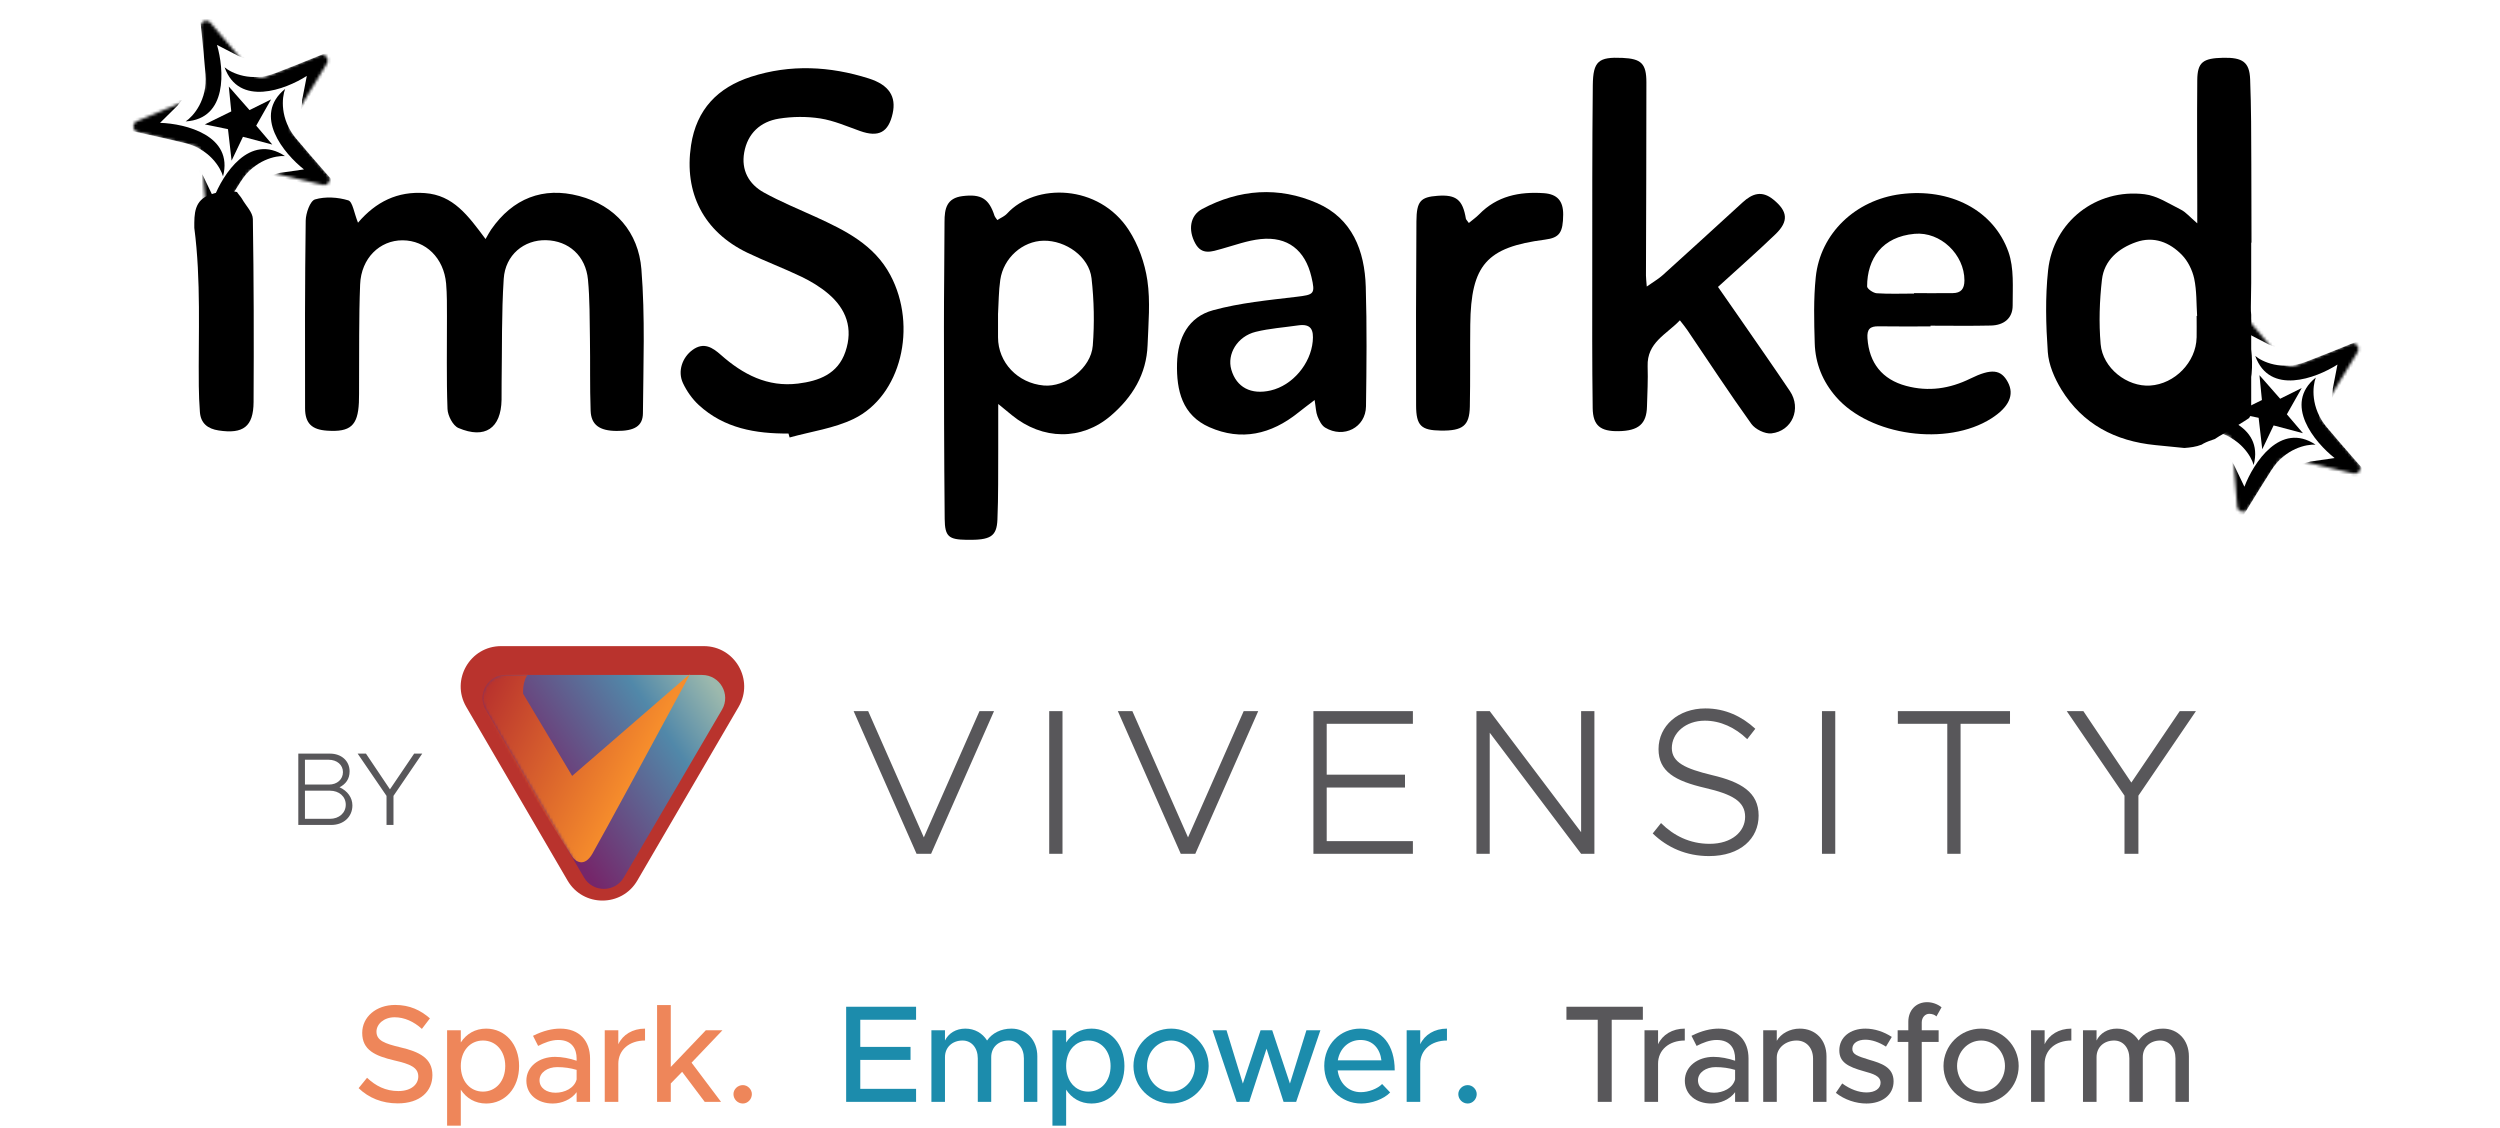 <svg width="133" height="60" viewBox="0 0 790 391" fill="none" xmlns="http://www.w3.org/2000/svg">
<g clip-path="url(#clip0_68_592)">
<mask id="mask0_68_592" style="mask-type:alpha" maskUnits="userSpaceOnUse" x="7" y="7" width="69" height="71">
<path d="M34.662 7.951L49.811 25.906C50.643 26.892 52.011 27.236 53.21 26.76L72.53 19.1C74.314 18.393 75.973 20.361 74.975 22L62.629 42.265C61.961 43.362 62.065 44.763 62.888 45.749L75.495 60.848C76.728 62.325 75.368 64.521 73.497 64.076L50.809 58.68C49.574 58.386 48.288 58.902 47.597 59.967L36.933 76.43C35.894 78.034 33.414 77.407 33.261 75.503L31.484 53.343C31.381 52.055 30.464 50.978 29.209 50.669L9.422 45.812C7.551 45.352 7.347 42.774 9.122 42.026L30.57 32.992C31.744 32.498 32.478 31.316 32.4 30.044L31.137 9.363C31.02 7.441 33.42 6.479 34.662 7.951Z" fill="#D9D9D9"/>
</mask>
<g mask="url(#mask0_68_592)">
<path d="M32.888 25.768C33.609 34.727 28.598 40.384 26.003 42.092C40.644 41.204 39.347 24.042 36.869 15.572L44.344 19.424L47.442 20.558L30.403 0.724C30.931 5.339 32.168 16.809 32.888 25.768Z" fill="black"/>
<path d="M57.103 25.361C48.706 28.567 41.871 25.345 39.502 23.334C44.464 37.137 60.573 31.076 68.007 26.321L66.407 34.576L66.188 37.868L80.444 15.947C76.162 17.75 65.5 22.155 57.103 25.361Z" fill="black"/>
<path d="M64.353 48.118C58.571 41.238 59.372 33.724 60.496 30.827C49.084 40.041 60.093 53.271 67.024 58.734L58.7 59.931L55.519 60.803L80.902 67.08C77.796 63.627 70.136 54.999 64.353 48.118Z" fill="black"/>
<path d="M45.077 62.953C49.911 55.376 57.321 53.891 60.421 54.096C48.213 45.965 38.885 60.43 35.747 68.678L32.114 61.094L30.329 58.32L31.938 84.418C34.303 80.42 40.242 70.53 45.077 62.953Z" fill="black"/>
<path d="M25.583 49.54C34.322 51.64 38.141 58.161 38.958 61.159C42.665 46.967 25.95 42.864 17.129 42.587L23.114 36.68L25.155 34.088L1.007 44.117C5.558 45.05 16.844 47.44 25.583 49.54Z" fill="black"/>
</g>
<path d="M50.465 43.569L55.617 34.462L48.142 38.172L40.965 30.007L41.818 38.626L32.651 43.122L40.681 44.781L41.934 55.695L45.871 47.424L56.044 50.116L50.465 43.569Z" fill="black"/>
<mask id="mask1_68_592" style="mask-type:alpha" maskUnits="userSpaceOnUse" x="711" y="107" width="69" height="71">
<path d="M738.662 108.017L753.811 125.972C754.643 126.958 756.011 127.302 757.21 126.826L776.53 119.166C778.314 118.459 779.973 120.427 778.975 122.066L766.629 142.332C765.961 143.429 766.065 144.829 766.888 145.815L779.495 160.914C780.728 162.391 779.369 164.587 777.497 164.142L754.809 158.746C753.574 158.452 752.288 158.968 751.597 160.034L740.933 176.496C739.894 178.1 737.414 177.473 737.261 175.569L735.484 153.409C735.381 152.121 734.464 151.044 733.209 150.736L713.422 145.878C711.551 145.418 711.347 142.84 713.122 142.092L734.57 133.058C735.744 132.564 736.478 131.382 736.4 130.111L735.137 109.429C735.02 107.507 737.42 106.545 738.662 108.017Z" fill="#D9D9D9"/>
</mask>
<g mask="url(#mask1_68_592)">
<path d="M736.888 125.834C737.609 134.793 732.598 140.45 730.003 142.159C744.643 141.27 743.347 124.108 740.869 115.638L748.344 119.49L751.442 120.624L734.403 100.79C734.931 105.405 736.168 116.876 736.888 125.834Z" fill="black"/>
<path d="M761.103 125.427C752.706 128.633 745.871 125.411 743.503 123.4C748.464 137.203 764.573 131.142 772.007 126.387L770.407 134.642L770.188 137.934L784.444 116.014C780.162 117.816 769.5 122.222 761.103 125.427Z" fill="black"/>
<path d="M768.353 148.185C762.571 141.304 763.372 133.79 764.496 130.893C753.084 140.107 764.093 153.337 771.024 158.8L762.7 159.997L759.519 160.869L784.902 167.146C781.795 163.693 774.136 155.065 768.353 148.185Z" fill="black"/>
<path d="M749.077 163.019C753.911 155.442 761.32 153.957 764.421 154.162C752.213 146.032 742.885 160.496 739.747 168.744L736.114 161.16L734.329 158.386L735.938 184.485C738.303 180.486 744.242 170.596 749.077 163.019Z" fill="black"/>
<path d="M729.583 149.606C738.322 151.707 742.141 158.227 742.958 161.225C746.665 147.034 729.95 142.931 721.129 142.653L727.114 136.746L729.155 134.154L705.007 144.183C709.558 145.116 720.844 147.506 729.583 149.606Z" fill="black"/>
</g>
<path d="M754.465 143.635L759.617 134.528L752.142 138.238L744.965 130.073L745.818 138.692L736.651 143.188L744.681 144.847L745.934 155.761L749.871 147.491L760.044 150.182L754.465 143.635Z" fill="black"/>
<path d="M741.384 144.92C741.574 144.52 741.814 144.15 742.104 143.83V109.15C742.004 108.28 741.964 107.37 741.984 106.42C742.044 103.66 742.074 100.9 742.104 98.14V84.13H742.204C742.214 75.07 742.164 66.01 742.144 56.95C742.124 47.12 742.114 37.29 741.734 27.47C741.504 21.51 739.104 19.89 732.364 20.03C725.344 20.18 723.464 21.59 723.404 27.77C723.274 42.26 723.394 56.75 723.404 71.24C723.404 72.83 723.404 74.43 723.404 77.43C720.774 75.18 719.454 73.55 717.744 72.69C713.654 70.65 709.514 67.87 705.154 67.34C688.364 65.28 673.524 76.83 671.694 93.66C670.674 103.03 670.924 112.62 671.584 122.04C671.894 126.47 673.904 131.13 676.264 135C683.644 147.06 694.994 152.94 708.874 154.31C712.224 154.64 715.584 154.96 718.934 155.31C720.994 155.15 722.894 154.94 724.934 154.15C725.124 154.02 725.314 153.89 725.534 153.78C726.664 153.18 728.024 152.68 729.474 152.21C730.534 151.52 731.594 150.82 732.734 150.24C732.814 150.19 732.894 150.14 732.974 150.09C733.194 149.95 733.414 149.83 733.634 149.73C733.594 149.7 733.564 149.67 733.524 149.63C733.824 149.52 734.144 149.42 734.464 149.32C736.854 147.75 739.174 146.44 741.364 144.94L741.384 144.92ZM723.174 117.04C722.994 125.54 715.624 133.12 707.064 133.67C699.114 134.18 690.634 127.67 689.904 119.31C689.264 111.9 689.514 104.31 690.364 96.91C691.144 90.23 696.084 86.09 702.204 83.94C708.344 81.78 713.854 84 718.124 88.42C720.184 90.56 721.714 93.69 722.344 96.61C723.234 100.8 723.074 105.21 723.354 109.53H723.184C723.184 112.04 723.234 114.54 723.184 117.04H723.174Z" fill="black"/>
<path d="M129.965 82.89C130.885 81.31 131.335 80.41 131.905 79.59C139.415 68.77 149.905 64.65 162.395 67.94C175.045 71.28 182.985 80.61 184.005 93.32C185.335 109.87 184.665 126.6 184.535 143.25C184.505 147.78 181.505 149.43 175.435 149.4C169.545 149.37 166.585 147.34 166.405 142.41C166.105 134.09 166.305 125.75 166.165 117.42C166.055 110.59 166.125 103.74 165.485 96.96C164.705 88.69 158.795 83.45 150.945 83.27C143.325 83.09 136.815 88.36 136.275 96.66C135.495 108.61 135.735 120.63 135.545 132.62C135.515 134.62 135.565 136.62 135.525 138.62C135.345 148.46 129.815 152.31 120.575 148.38C118.665 147.57 116.865 144.09 116.785 141.78C116.385 131.13 116.635 120.46 116.595 109.79C116.585 105.96 116.635 102.11 116.305 98.3C115.515 89.45 109.255 83.34 101.215 83.31C93.295 83.28 86.855 89.52 86.495 98.59C86.025 110.24 86.215 121.91 86.125 133.58C86.105 135.58 86.155 137.58 86.065 139.58C85.685 147.58 83.105 149.84 75.075 149.31C69.765 148.96 67.415 146.8 67.405 141.52C67.355 119.86 67.335 98.19 67.625 76.53C67.655 73.93 69.145 69.65 70.845 69.14C74.405 68.08 78.755 68.36 82.375 69.46C83.905 69.92 84.385 73.84 85.755 77.21C91.955 69.95 99.465 66.23 108.955 66.94C118.795 67.67 123.845 74.64 129.985 82.88L129.965 82.89Z" fill="black"/>
<path d="M235.014 150.3C223.574 150.38 212.684 148.5 203.904 140.42C201.644 138.34 199.734 135.62 198.424 132.84C196.484 128.72 198.174 123.9 201.774 121.29C205.634 118.5 208.664 120.47 211.554 123.03C219.194 129.8 227.764 134.29 238.314 132.98C245.514 132.08 252.094 129.71 254.734 121.94C257.484 113.88 255.044 107.11 248.744 101.79C245.984 99.46 242.784 97.53 239.514 95.95C233.364 92.99 226.944 90.6 220.784 87.64C205.584 80.34 198.724 66.87 201.214 50.37C203.094 37.89 210.504 30.33 222.024 26.61C235.614 22.23 249.344 22.92 262.834 27.2C269.934 29.46 272.384 33.51 271.124 39.29C269.674 45.91 266.254 47.71 259.814 45.42C255.274 43.81 250.754 41.81 246.054 41.07C241.374 40.34 236.384 40.38 231.704 41.13C225.264 42.16 220.824 46.24 219.644 52.87C218.564 58.97 221.234 63.84 226.454 66.73C232.244 69.94 238.434 72.46 244.474 75.22C254.694 79.9 264.704 84.83 270.324 95.39C279.794 113.19 274.034 137.26 257.604 145.22C250.764 148.53 242.834 149.59 235.394 151.67C235.264 151.21 235.124 150.74 234.994 150.28L235.014 150.3Z" fill="black"/>
<path d="M307.714 140.07C307.714 145.87 307.734 150.78 307.714 155.68C307.664 163.84 307.784 172.01 307.434 180.17C307.184 186.06 304.984 187.28 296.744 187.15C290.584 187.05 289.214 186.07 289.154 179.92C288.934 157.76 288.904 135.6 288.894 113.43C288.884 101.27 289.074 89.1 289.094 76.94C289.094 72.4 289.774 68.66 295.394 67.98C301.754 67.21 304.504 68.79 306.454 74.89C306.554 75.19 306.814 75.44 307.394 76.29C308.524 75.55 309.894 75.01 310.784 74.04C320.534 63.39 342.584 63.76 352.954 79.72C356.284 84.84 358.534 91.17 359.424 97.22C360.494 104.54 359.774 112.16 359.494 119.64C359.114 129.76 354.244 137.7 346.714 144.15C336.644 152.77 323.124 152.66 312.424 143.92C311.064 142.81 309.714 141.7 307.724 140.06L307.714 140.07ZM307.644 108.69C307.644 111.61 307.644 114.27 307.644 116.93C307.644 125.66 314.444 132.84 323.504 133.65C330.984 134.32 339.874 127.68 340.494 119.82C341.104 112.09 340.934 104.18 340.064 96.48C339.224 89.03 331.164 83.31 323.424 83.45C316.154 83.58 309.524 89.4 308.424 97.02C307.854 100.95 307.874 104.97 307.654 108.7L307.644 108.69Z" fill="black"/>
<path d="M532.555 99.34C534.805 97.74 536.605 96.72 538.115 95.36C547.395 86.99 556.605 78.56 565.825 70.13C569.145 67.1 572.455 65.94 576.435 69.18C581.405 73.22 581.875 76.68 577.165 81.21C570.825 87.31 564.205 93.12 557.245 99.47C559.605 102.86 562.145 106.47 564.655 110.11C570.515 118.6 576.445 127.05 582.195 135.61C586.235 141.64 582.965 149.46 575.765 150.25C573.545 150.49 570.155 148.82 568.815 146.95C561.145 136.27 553.945 125.26 546.565 114.36C545.925 113.42 545.185 112.54 544.035 111.05C539.345 115.98 532.565 118.74 532.855 127.01C533.015 131.66 532.755 136.34 532.625 141C532.465 146.98 529.685 149.36 522.815 149.48C516.505 149.59 513.895 147.58 513.805 141.51C513.585 125.85 513.645 110.19 513.655 94.53C513.665 72.87 513.615 51.21 513.845 29.56C513.935 21.15 515.845 19.7 524.125 20.07C530.625 20.36 532.425 22.02 532.425 28.55C532.445 50.87 532.325 73.2 532.275 95.52C532.275 96.47 532.415 97.42 532.555 99.35V99.34Z" fill="black"/>
<path d="M45.635 69.08C45.154 68.24 44.315 67.39 43.804 66.57C40.974 65.89 37.914 66.3 34.614 67.44C28.934 69.38 28.974 74.1 29.005 79.01C31.384 97.23 30.375 115.58 30.564 133.88C30.595 136.87 30.724 139.87 30.945 142.85C31.244 146.8 33.684 148.66 37.425 149.23C45.944 150.54 49.505 147.91 49.554 139.4C49.675 118.25 49.635 97.09 49.304 75.94C49.264 73.63 46.934 71.35 45.624 69.08H45.635Z" fill="black"/>
<path d="M630.905 113.16C624.915 113.16 618.924 113.23 612.934 113.13C609.954 113.08 608.854 114.11 609.064 117.27C609.654 125.87 614.175 131.55 622.465 133.78C630.255 135.88 637.594 134.76 644.744 131.25C652.044 127.66 655.374 128.05 657.744 132.5C660.094 136.89 658.134 141.16 652.004 145.07C636.624 154.85 609.984 151.13 598.204 137.63C593.514 132.26 590.985 125.99 590.785 118.99C590.555 111.35 590.354 103.64 591.144 96.06C592.724 80.89 604.924 69.33 620.564 67.31C637.564 65.12 652.734 72.7 657.934 87.31C659.944 92.97 659.385 99.66 659.405 105.89C659.425 110.44 656.254 112.76 651.874 112.86C644.894 113.03 637.904 112.91 630.924 112.91V113.15L630.905 113.16ZM625.204 101.79V101.63C629.684 101.63 634.164 101.66 638.644 101.62C641.514 101.59 642.674 100.14 642.684 97.21C642.694 88.3 634.425 80.24 625.405 81.06C614.185 82.08 608.964 89.64 608.944 99.3C608.944 100.12 611.064 101.58 612.264 101.67C616.564 101.96 620.884 101.78 625.204 101.78V101.79Z" fill="black"/>
<path d="M417.394 138.69C414.944 140.57 413.274 141.81 411.664 143.1C402.344 150.56 392.014 153.01 380.914 148.1C371.504 143.94 369.474 135.41 369.704 126.02C369.924 117.16 373.604 109.9 382.204 107.55C391.564 104.99 401.404 104.06 411.104 102.9C417.194 102.17 417.704 101.97 416.294 95.98C414.114 86.7 408.034 81.9 398.664 82.89C394.114 83.37 389.674 85.02 385.214 86.26C381.784 87.21 378.334 88.58 376.034 84.39C373.494 79.77 374.184 74.73 378.374 72.48C391.284 65.56 404.964 64.58 418.304 70.43C430.474 75.77 434.754 86.91 435.134 99.42C435.554 113.22 435.404 127.05 435.214 140.87C435.114 148.23 427.464 152.13 421.034 148.23C419.804 147.48 418.974 145.77 418.404 144.33C417.834 142.89 417.824 141.24 417.404 138.7L417.394 138.69ZM411.664 112.81C406.754 113.53 401.744 113.86 396.944 115.05C390.594 116.63 386.954 122.76 388.524 128.16C390.304 134.29 395.364 136.96 402.204 135.36C409.784 133.58 416.004 126.14 416.744 118.38C417.124 114.39 416.234 112.14 411.664 112.81Z" fill="black"/>
<path d="M470.865 77.31C472.195 76.2 473.405 75.36 474.415 74.33C480.625 67.95 488.345 66.39 496.845 66.97C501.575 67.29 503.605 69.71 503.575 74.38C503.525 80.63 502.335 82.43 497.245 83.08C477.015 85.7 471.605 91.81 471.365 112.54C471.255 122.02 471.415 131.51 471.215 140.98C471.075 147.63 468.745 149.39 461.135 149.28C454.375 149.18 452.615 147.63 452.585 140.62C452.515 119.33 452.555 98.03 452.695 76.74C452.745 69.73 454.135 68.31 460.045 67.88C466.505 67.41 468.755 69.25 469.845 75.82C469.895 76.1 470.195 76.35 470.865 77.3V77.31Z" fill="black"/>
</g>
<path d="M182.593 305.269C177.191 314.53 163.809 314.53 158.407 305.269L123.282 245.054C117.837 235.721 124.569 224 135.375 224L205.625 224C216.431 224 223.163 235.721 217.718 245.054L182.593 305.269Z" fill="#B9332D"/>
<path d="M177.904 304.205C174.814 309.484 167.185 309.484 164.096 304.205L130.049 246.041C126.927 240.708 130.773 234 136.953 234L205.047 234C211.227 234 215.073 240.708 211.951 246.041L177.904 304.205Z" fill="url(#paint0_linear_68_592)"/>
<mask id="mask2_68_592" style="mask-type:alpha" maskUnits="userSpaceOnUse" x="128" y="234" width="86" height="75">
<path d="M177.904 304.205C174.814 309.484 167.185 309.484 164.096 304.205L130.049 246.041C126.927 240.708 130.773 234 136.953 234L205.047 234C211.227 234 215.073 240.708 211.951 246.041L177.904 304.205Z" fill="#D9D9D9"/>
</mask>
<g mask="url(#mask2_68_592)">
<path d="M160 269L201 233.5C190.833 252.333 169.8 291.2 167 296C164.2 300.8 161.167 298.667 160 297L129 248.5L125 230C131.642 230.788 142.222 232.017 146.911 232.485C147.385 232.403 147.913 232.402 148.5 232.5C150.058 232.76 149.165 232.71 146.911 232.485C143.503 233.076 142.854 237.867 143 240.5L160 269Z" fill="url(#paint1_linear_68_592)"/>
</g>
<path d="M301.216 246.536L281.92 290.312L262.624 246.536H257.584L279.4 296H284.44L306.256 246.536H301.216ZM325.39 296H329.998V246.536H325.39V296ZM392.811 246.536L373.515 290.312L354.219 246.536H349.179L370.995 296H376.035L397.851 246.536H392.811ZM451.473 250.928V246.536H416.985V296H451.473V291.608H421.593V273.032H448.737V268.568H421.593V250.928H451.473ZM473.505 296H478.113V254.024L509.793 296H514.401V246.536H509.793V288.512L478.113 246.536H473.505V296ZM554.128 296.792C565.072 296.792 571.336 290.672 571.336 282.752C571.336 274.688 565.288 271.088 555.136 268.712C545.92 266.48 541.24 264.32 541.24 259.352C541.24 254.096 546.064 249.848 552.688 249.848C558.088 249.848 563.2 252.224 567.376 256.256L570.184 252.656C565.576 248.408 559.816 245.6 552.904 245.6C543.472 245.6 536.632 251.648 536.632 259.712C536.632 267.488 542.32 270.728 552.832 273.176C562.12 275.336 566.656 277.784 566.656 283.184C566.656 288.224 562.12 292.544 554.344 292.544C547.432 292.544 541.816 289.664 537.496 285.344L534.616 288.944C539.656 293.84 546.28 296.792 554.128 296.792ZM593.295 296H597.903V246.536H593.295V296ZM636.739 296H641.347V250.928H658.483V246.536H619.603V250.928H636.739V296ZM698.175 296H702.999V275.84L722.943 246.536H717.327L700.551 271.304L683.919 246.536H678.159L698.175 275.84V296Z" fill="#58575A"/>
<path d="M65.06 286H76.472C80.756 286 83.816 283.192 83.816 279.232C83.816 276.532 82.124 274.192 79.352 272.932C81.512 271.852 82.844 270.052 82.844 267.424C82.844 263.824 80.036 261.268 76.04 261.268H65.06V286ZM67.364 271.996V263.392H75.572C78.488 263.392 80.54 265.192 80.54 267.676C80.54 270.196 78.524 271.996 75.716 271.996H67.364ZM67.364 283.876V274.12H76.004C79.208 274.12 81.512 276.136 81.512 278.98C81.512 281.824 79.208 283.876 76.004 283.876H67.364ZM95.644 286H98.056V275.92L108.028 261.268H105.22L96.832 273.652L88.516 261.268H85.636L95.644 275.92V286Z" fill="#58575A"/>
<path d="M515.553 382H520.401V353.536H531.201V349.024H504.705V353.536H515.553V382Z" fill="#58575A"/>
<path d="M536.471 362.032V357.184H531.767V382H536.471V368.8C536.471 364 540.263 360.736 545.735 360.736V356.608C541.415 356.608 538.007 358.72 536.471 362.032Z" fill="#58575A"/>
<path d="M557.463 356.608C554.727 356.608 551.607 357.328 548.055 359.104L549.831 362.608C551.991 361.504 554.343 360.544 556.791 360.544C561.735 360.544 563.175 363.856 563.175 366.976V367.744C560.775 366.928 558.135 366.4 555.687 366.4C550.215 366.4 545.751 369.712 545.751 374.656C545.751 379.504 549.687 382.576 554.919 382.576C557.991 382.576 561.351 381.184 563.175 378.64V382H567.831V366.976C567.831 360.832 564.135 356.608 557.463 356.608ZM555.879 378.832C552.711 378.832 550.311 377.2 550.311 374.512C550.311 371.824 553.095 369.952 556.407 369.952C558.855 369.952 561.111 370.288 563.175 370.912V374.224C562.359 377.296 558.951 378.832 555.879 378.832Z" fill="#58575A"/>
<path d="M585.595 356.608C582.139 356.608 579.067 358.336 577.627 360.832V357.184H572.923V382H577.627V366.592C577.627 363.328 580.699 360.736 584.491 360.736C587.851 360.736 590.203 363.28 590.203 367.024V382H594.859V366.208C594.859 360.496 591.067 356.608 585.595 356.608Z" fill="#58575A"/>
<path d="M608.715 382.576C614.139 382.576 618.123 379.6 618.123 374.896C618.123 369.952 613.803 368.608 609.675 367.408C605.499 366.112 603.819 365.536 603.819 363.616C603.819 361.552 605.835 360.448 608.331 360.448C610.587 360.448 613.083 361.312 615.483 362.848L617.499 359.488C614.811 357.712 611.547 356.608 608.331 356.608C603.099 356.608 599.307 359.584 599.307 364.144C599.307 368.176 602.139 369.808 607.851 371.392C611.019 372.256 613.611 373.024 613.611 375.376C613.611 377.392 611.691 378.736 608.763 378.736C606.027 378.736 603.051 377.632 600.315 375.616L598.107 378.88C601.131 381.28 605.067 382.576 608.715 382.576Z" fill="#58575A"/>
<path d="M627.885 354.448C627.885 352.72 629.085 351.472 630.477 351.472C631.533 351.472 632.493 351.856 632.973 352.384L634.749 349.216C633.405 348.112 631.533 347.44 629.757 347.44C625.917 347.44 623.229 350.224 623.229 354.208V357.184H619.533V361.216H623.229V382H627.885V361.216H633.741V357.184H627.885V354.448Z" fill="#58575A"/>
<path d="M648.483 382.576C655.635 382.576 661.491 376.72 661.491 369.568C661.491 362.416 655.635 356.608 648.483 356.608C641.283 356.608 635.427 362.416 635.427 369.568C635.427 376.72 641.283 382.576 648.483 382.576ZM648.483 378.448C643.875 378.448 640.131 374.464 640.131 369.568C640.131 364.672 643.875 360.736 648.483 360.736C652.995 360.736 656.739 364.672 656.739 369.568C656.739 374.464 652.995 378.448 648.483 378.448Z" fill="#58575A"/>
<path d="M670.487 362.032V357.184H665.783V382H670.487V368.8C670.487 364 674.279 360.736 679.751 360.736V356.608C675.431 356.608 672.023 358.72 670.487 362.032Z" fill="#58575A"/>
<path d="M711.527 356.608C707.879 356.608 704.807 358.192 703.079 360.736C701.495 358.192 698.807 356.608 695.543 356.608C692.327 356.608 689.735 358.192 688.487 360.736V357.184H683.783V382H688.487V366.496C688.487 363.088 691.031 360.736 694.583 360.736C697.703 360.736 699.863 363.28 699.863 366.928V382H704.519V366.496C704.519 363.088 707.015 360.736 710.567 360.736C713.687 360.736 715.847 363.28 715.847 366.928V382H720.503V366.208C720.503 360.592 716.711 356.608 711.527 356.608Z" fill="#58575A"/>
<path d="M279.232 353.536V349.024H254.992V382H279.232V377.488H259.888V367.456H277.312V362.944H259.888V353.536H279.232Z" fill="#1C8CAC"/>
<path d="M312.292 356.608C308.644 356.608 305.572 358.192 303.844 360.736C302.26 358.192 299.572 356.608 296.308 356.608C293.092 356.608 290.5 358.192 289.252 360.736V357.184H284.548V382H289.252V366.496C289.252 363.088 291.796 360.736 295.348 360.736C298.468 360.736 300.628 363.28 300.628 366.928V382H305.284V366.496C305.284 363.088 307.78 360.736 311.332 360.736C314.452 360.736 316.612 363.28 316.612 366.928V382H321.268V366.208C321.268 360.592 317.476 356.608 312.292 356.608Z" fill="#1C8CAC"/>
<path d="M340.041 356.608C336.249 356.608 333.177 358.432 331.257 361.408V357.184H326.505V390.256H331.257V377.776C333.177 380.752 336.249 382.576 340.041 382.576C346.617 382.576 351.465 377.2 351.465 369.568C351.465 361.984 346.617 356.608 340.041 356.608ZM338.937 378.448C334.425 378.448 331.257 374.752 331.257 369.568C331.257 364.384 334.425 360.736 338.937 360.736C343.449 360.736 346.665 364.384 346.665 369.568C346.665 374.752 343.449 378.448 338.937 378.448Z" fill="#1C8CAC"/>
<path d="M367.654 382.576C374.806 382.576 380.662 376.72 380.662 369.568C380.662 362.416 374.806 356.608 367.654 356.608C360.454 356.608 354.598 362.416 354.598 369.568C354.598 376.72 360.454 382.576 367.654 382.576ZM367.654 378.448C363.046 378.448 359.302 374.464 359.302 369.568C359.302 364.672 363.046 360.736 367.654 360.736C372.166 360.736 375.91 364.672 375.91 369.568C375.91 374.464 372.166 378.448 367.654 378.448Z" fill="#1C8CAC"/>
<path d="M390.364 382H394.732L400.732 363.568L406.636 382H411.004L419.404 357.184H414.556L408.844 375.664L402.7 357.184H398.668L392.524 375.664L386.86 357.184H382.012L390.364 382Z" fill="#1C8CAC"/>
<path d="M433.412 378.64C429.044 378.64 425.972 375.472 425.396 371.104H445.172C445.172 362.272 440.756 356.608 433.172 356.608C426.308 356.608 420.74 362.08 420.74 369.52C420.74 377.152 426.644 382.576 433.556 382.576C437.06 382.576 441.38 381.088 443.588 378.736L440.804 375.808C439.22 377.44 436.148 378.64 433.412 378.64ZM433.316 360.544C437.636 360.544 440.084 363.616 440.564 367.6H425.444C426.164 363.328 429.332 360.544 433.316 360.544Z" fill="#1C8CAC"/>
<path d="M454.018 362.032V357.184H449.314V382H454.018V368.8C454.018 364 457.81 360.736 463.282 360.736V356.608C458.962 356.608 455.554 358.72 454.018 362.032Z" fill="#1C8CAC"/>
<path d="M470.482 382.576C472.162 382.576 473.602 381.088 473.602 379.312C473.602 377.68 472.162 376.192 470.482 376.192C468.658 376.192 467.218 377.68 467.218 379.312C467.218 381.088 468.658 382.576 470.482 382.576Z" fill="#1C8CAC"/>
<path d="M99.552 382.528C107.328 382.528 111.552 378.304 111.552 372.736C111.552 366.832 106.992 364.624 100.416 363.088C94.992 361.792 92.16 360.736 92.16 357.664C92.16 355.024 94.752 352.672 98.448 352.672C101.808 352.672 105.12 354.16 107.904 356.704L110.688 353.056C107.52 350.272 103.728 348.4 98.64 348.4C92.016 348.4 87.216 352.576 87.216 358.096C87.216 364.048 91.68 366.064 98.4 367.648C103.92 368.896 106.656 370.096 106.656 373.216C106.656 375.856 104.304 378.256 99.744 378.256C95.28 378.256 91.824 376.432 88.896 373.648L85.968 377.248C89.472 380.608 94.032 382.528 99.552 382.528Z" fill="#EE865A"/>
<path d="M130.181 356.608C126.389 356.608 123.317 358.432 121.397 361.408V357.184H116.645V390.256H121.397V377.776C123.317 380.752 126.389 382.576 130.181 382.576C136.757 382.576 141.605 377.2 141.605 369.568C141.605 361.984 136.757 356.608 130.181 356.608ZM129.077 378.448C124.565 378.448 121.397 374.752 121.397 369.568C121.397 364.384 124.565 360.736 129.077 360.736C133.589 360.736 136.805 364.384 136.805 369.568C136.805 374.752 133.589 378.448 129.077 378.448Z" fill="#EE865A"/>
<path d="M155.838 356.608C153.102 356.608 149.982 357.328 146.43 359.104L148.206 362.608C150.366 361.504 152.718 360.544 155.166 360.544C160.11 360.544 161.55 363.856 161.55 366.976V367.744C159.15 366.928 156.51 366.4 154.062 366.4C148.59 366.4 144.126 369.712 144.126 374.656C144.126 379.504 148.062 382.576 153.294 382.576C156.366 382.576 159.726 381.184 161.55 378.64V382H166.206V366.976C166.206 360.832 162.51 356.608 155.838 356.608ZM154.254 378.832C151.086 378.832 148.686 377.2 148.686 374.512C148.686 371.824 151.47 369.952 154.782 369.952C157.23 369.952 159.486 370.288 161.55 370.912V374.224C160.734 377.296 157.326 378.832 154.254 378.832Z" fill="#EE865A"/>
<path d="M176.002 362.032V357.184H171.298V382H176.002V368.8C176.002 364 179.794 360.736 185.266 360.736V356.608C180.946 356.608 177.538 358.72 176.002 362.032Z" fill="#EE865A"/>
<path d="M189.442 382H194.194V375.616L198.13 371.584L205.954 382H211.618L201.394 368.416L212.098 357.184H206.338L194.194 369.904V348.448H189.442V382Z" fill="#EE865A"/>
<path d="M219.185 382.576C220.865 382.576 222.305 381.088 222.305 379.312C222.305 377.68 220.865 376.192 219.185 376.192C217.361 376.192 215.921 377.68 215.921 379.312C215.921 381.088 217.361 382.576 219.185 382.576Z" fill="#EE865A"/>
<defs>
<linearGradient id="paint0_linear_68_592" x1="151.5" y1="282.5" x2="212" y2="241.5" gradientUnits="userSpaceOnUse">
<stop stop-color="#75266A"/>
<stop offset="0.682" stop-color="#5188A9"/>
<stop offset="1" stop-color="#9CB9AD"/>
</linearGradient>
<linearGradient id="paint1_linear_68_592" x1="131" y1="238" x2="184" y2="264" gradientUnits="userSpaceOnUse">
<stop stop-color="#B9332D"/>
<stop offset="1" stop-color="#F68D2C"/>
</linearGradient>
<clipPath id="clip0_68_592">
<rect width="789.344" height="186.225" fill="white" transform="translate(0 0.934)"/>
</clipPath>
</defs>
</svg>
